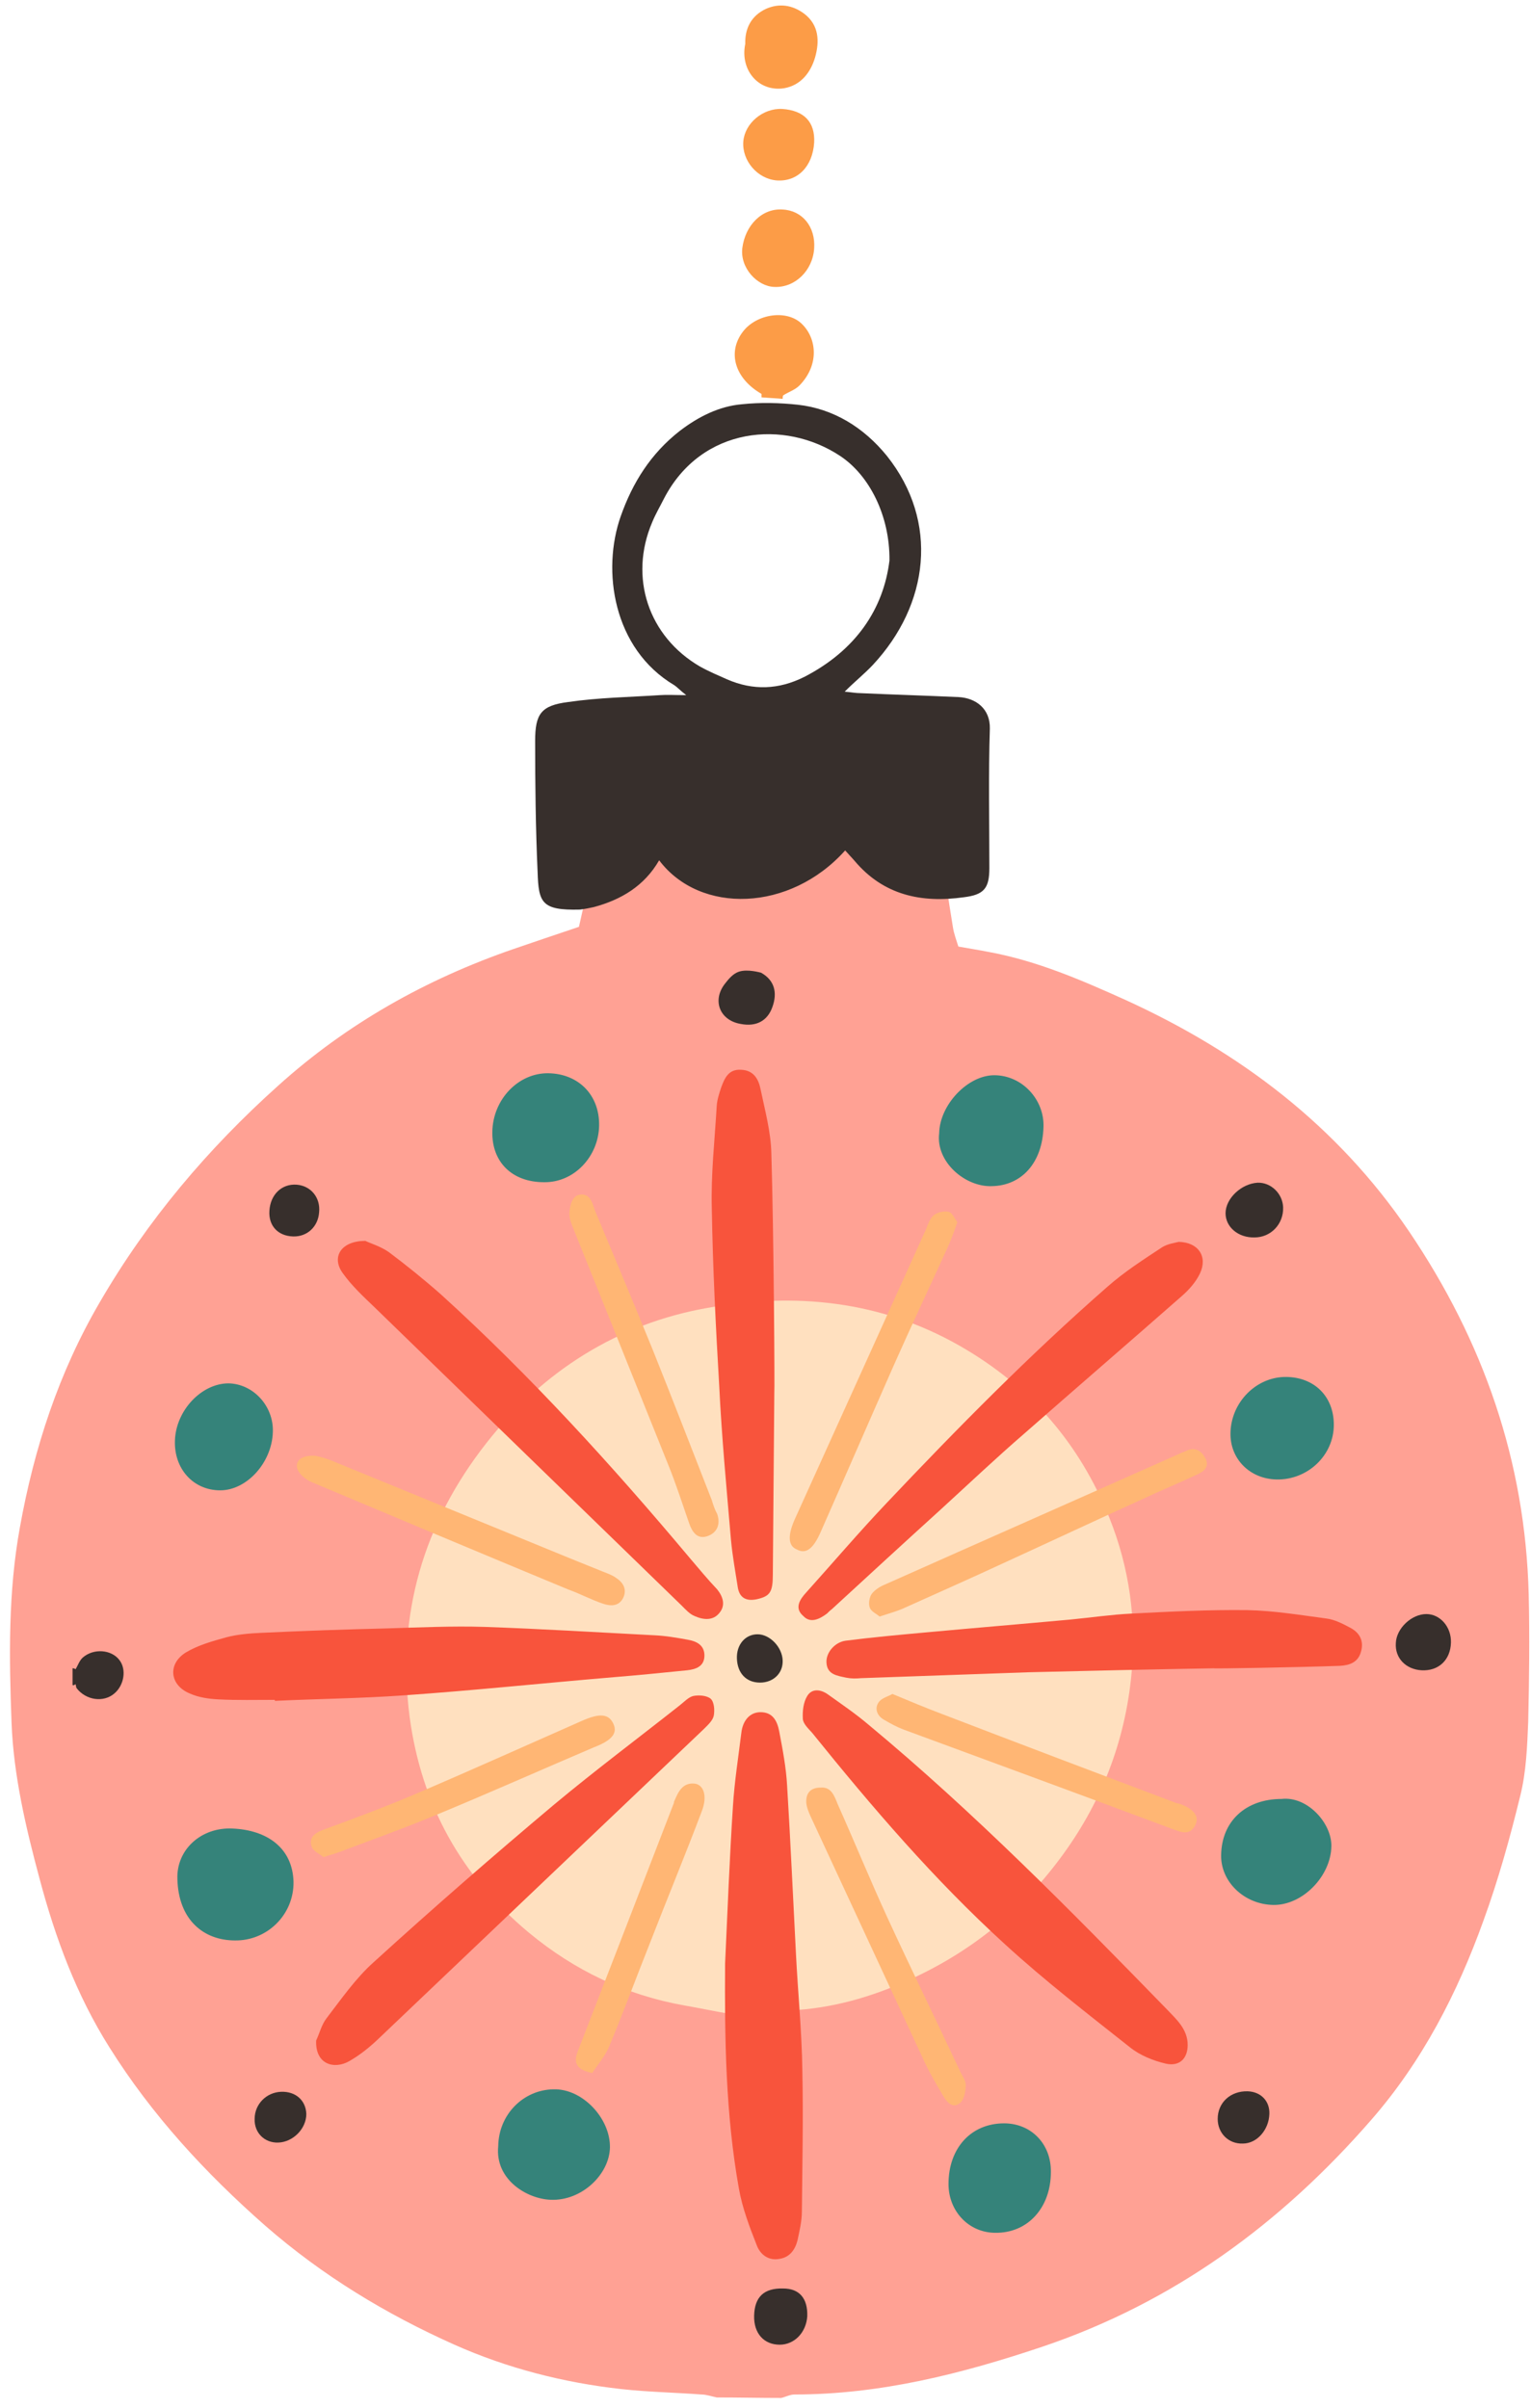 <svg width="145" height="228" viewBox="0 0 145 228" fill="none" xmlns="http://www.w3.org/2000/svg">
<path d="M73.986 227.046C71.936 227.046 69.931 226.999 67.881 226.999C67.415 226.906 66.902 226.719 66.436 226.719C63.919 226.532 61.356 226.486 58.839 226.206C53.386 225.599 48.073 224.245 43.039 222.005C36.561 219.11 30.549 215.47 25.142 210.755C19.456 205.76 14.376 200.252 10.368 193.857C7.245 188.909 5.241 183.495 3.75 177.893C2.445 173.038 1.28 168.09 1.093 163.096C0.86 156.934 0.767 150.726 1.885 144.611C3.237 137.096 5.567 129.954 9.436 123.325C13.957 115.53 19.689 108.762 26.354 102.787C32.879 96.905 40.383 92.704 48.632 89.857C50.683 89.157 52.734 88.456 54.831 87.756C55.437 85.049 56.043 82.435 56.602 79.774C57.254 76.693 58.42 75.713 61.542 75.48C63.267 75.34 64.991 75.293 66.669 75.06C72.355 74.313 78.088 74.406 83.82 74.406C86.943 74.406 88.714 76.32 89.04 79.307C89.367 82.155 89.786 84.956 90.252 87.803C90.345 88.41 90.578 89.016 90.765 89.623C91.79 89.81 92.722 89.95 93.654 90.137C98.222 90.977 102.416 92.797 106.564 94.665C117.424 99.613 126.652 106.568 133.457 116.604C140.494 127.013 144.456 138.356 144.782 150.959C144.875 154.974 144.829 158.988 144.736 163.003C144.642 165.336 144.549 167.764 143.99 170.004C143.011 174.019 141.893 178.033 140.494 181.861C138.024 188.723 134.715 195.164 129.868 200.719C121.339 210.522 111.179 217.99 98.734 222.191C91.091 224.759 83.354 226.719 75.245 226.719C74.825 226.719 74.406 226.953 73.986 227.046Z" fill="#FFA194"/>
<path d="M68.86 190.636C67.508 190.403 66.203 190.123 64.851 189.89C59.305 188.909 54.411 186.575 50.077 182.981C43.692 177.66 39.917 170.891 38.798 162.582C37.54 152.873 40.103 144.238 46.069 136.629C51.429 129.814 58.513 125.333 66.995 123.839C75.245 122.345 83.401 123.139 90.905 127.433C97.523 131.214 102.23 136.629 105.073 143.724C106.984 148.485 107.636 153.433 107.17 158.428C106.565 164.916 104.281 170.798 100.319 176.073C96.544 181.114 91.79 184.895 86.104 187.462C82.515 189.096 78.787 190.17 74.779 190.356C74.452 190.356 74.126 190.59 73.753 190.73C72.169 190.636 70.491 190.636 68.86 190.636Z" fill="#FFE0BF"/>
<path d="M70.258 38.277C72.029 38.09 73.847 38.137 75.571 38.323C78.927 38.697 81.816 40.471 84.007 43.178C88.947 49.386 88.015 57.228 82.655 62.97C81.863 63.81 80.977 64.51 79.999 65.49C80.605 65.537 81.024 65.63 81.49 65.63C84.613 65.77 87.735 65.864 90.811 66.004C92.443 66.097 93.794 67.124 93.748 68.991C93.608 73.379 93.701 77.767 93.701 82.201C93.701 84.115 93.188 84.722 91.277 84.956C87.269 85.516 83.68 84.769 80.931 81.501C80.651 81.174 80.325 80.848 80.045 80.521C74.825 86.356 66.296 86.589 62.428 81.455C61.03 83.882 58.839 85.189 56.229 85.889C55.81 85.982 55.343 86.076 54.924 86.123C51.289 86.216 51.009 85.469 50.916 82.575C50.73 78.42 50.683 74.313 50.683 70.158C50.683 67.591 51.242 66.797 53.806 66.471C56.695 66.05 59.631 66.004 62.521 65.817C63.173 65.77 63.873 65.817 64.991 65.817C64.385 65.35 64.152 65.07 63.873 64.884C58.047 61.429 56.975 54.007 58.792 48.873C59.911 45.699 61.636 42.944 64.385 40.797C66.156 39.444 68.114 38.463 70.258 38.277ZM84.24 53.074C84.286 48.826 82.329 44.998 79.579 43.178C74.312 39.677 66.436 40.377 62.894 47.192C62.521 47.939 62.102 48.639 61.775 49.433C59.538 54.661 61.402 60.262 66.296 63.11C67.135 63.577 68.021 63.95 68.859 64.323C71.33 65.397 73.753 65.304 76.177 64.09C81.07 61.569 83.68 57.648 84.24 53.074Z" fill="#372F2C"/>
<path d="M75.384 184.988C75.105 179.667 74.872 174.345 74.546 169.071C74.452 167.344 74.126 165.663 73.8 163.936C73.613 162.956 73.194 162.116 72.029 162.116C71.05 162.116 70.351 162.862 70.211 164.076C69.931 166.363 69.559 168.697 69.419 170.985C69.093 175.979 68.906 180.927 68.673 185.922C68.626 193.064 68.72 200.159 69.978 207.207C70.304 209.075 71.003 210.895 71.703 212.669C72.029 213.462 72.774 214.069 73.8 213.882C74.778 213.742 75.291 213.042 75.524 212.155C75.711 211.268 75.944 210.335 75.944 209.401C75.99 204.967 76.084 200.486 75.99 196.051C75.944 192.41 75.571 188.723 75.384 184.988Z" fill="#F8543C"/>
<path d="M82.236 163.283C81.024 162.256 79.719 161.369 78.414 160.435C77.761 159.968 76.922 159.828 76.456 160.575C76.084 161.182 75.99 162.022 76.037 162.769C76.084 163.236 76.55 163.656 76.922 164.076C82.609 171.125 88.481 177.986 95.192 184.101C98.968 187.556 103.022 190.683 107.031 193.857C107.963 194.604 109.221 195.118 110.433 195.398C111.738 195.678 112.484 194.884 112.484 193.624C112.484 192.13 111.412 191.196 110.526 190.263C101.438 180.927 92.303 171.638 82.236 163.283Z" fill="#F8543C"/>
<path d="M58.14 158.801C60.47 158.615 62.754 158.381 65.084 158.148C65.923 158.055 66.716 157.774 66.716 156.748C66.716 155.767 65.97 155.394 65.131 155.254C64.106 155.067 63.034 154.88 61.962 154.834C56.602 154.554 51.242 154.227 45.882 154.04C42.853 153.947 39.777 154.087 36.747 154.18C32.786 154.274 28.778 154.414 24.816 154.6C23.698 154.647 22.532 154.74 21.46 155.02C20.109 155.394 18.757 155.767 17.592 156.467C15.867 157.541 16.054 159.548 17.965 160.342C18.804 160.715 19.736 160.855 20.668 160.902C22.439 160.995 24.257 160.949 26.028 160.949C26.028 160.995 26.028 160.995 26.028 161.042C30.083 160.855 34.137 160.809 38.146 160.529C44.857 160.062 51.475 159.362 58.14 158.801Z" fill="#F8543C"/>
<path d="M69.232 145.825C69.372 147.318 69.652 148.859 69.885 150.353C70.071 151.333 70.724 151.613 71.656 151.426C72.914 151.146 73.194 150.773 73.194 149.092C73.241 143.351 73.287 137.656 73.334 131.914C73.38 131.914 73.287 116.744 73.054 109.182C73.008 107.175 72.448 105.121 72.029 103.114C71.842 102.18 71.376 101.34 70.211 101.293C68.999 101.2 68.626 102.087 68.3 102.974C68.114 103.534 67.927 104.094 67.881 104.701C67.694 107.921 67.322 111.189 67.415 114.457C67.508 120.011 67.788 125.613 68.114 131.168C68.347 136.022 68.813 140.923 69.232 145.825Z" fill="#F8543C"/>
<path d="M65.317 147.505C57.953 138.73 50.263 130.281 41.781 122.579C40.196 121.178 38.519 119.825 36.841 118.564C36.048 118.004 35.069 117.724 34.603 117.491C32.32 117.491 31.388 118.984 32.413 120.478C33.298 121.738 34.417 122.765 35.536 123.839C45.23 133.268 54.924 142.651 64.572 152.033C64.945 152.406 65.317 152.827 65.784 153.013C66.622 153.387 67.555 153.48 68.16 152.686C68.72 151.986 68.487 151.193 67.927 150.493C66.995 149.512 66.156 148.485 65.317 147.505Z" fill="#F8543C"/>
<path d="M127.817 154.087C127.118 153.713 126.372 153.34 125.627 153.247C123.156 152.92 120.64 152.5 118.123 152.453C114.488 152.406 110.806 152.593 107.17 152.78C105.259 152.873 103.349 153.153 101.438 153.34C96.87 153.76 92.349 154.134 87.782 154.554C85.219 154.787 82.655 155.02 80.092 155.347C79.066 155.487 78.228 156.467 78.274 157.401C78.321 158.568 79.299 158.661 80.138 158.848C80.604 158.941 81.07 158.941 81.537 158.895C86.85 158.708 92.163 158.521 97.43 158.335C103.255 158.195 109.128 158.055 114.954 157.961C114.954 158.008 122.923 157.868 126.885 157.728C127.817 157.681 128.609 157.401 128.889 156.421C129.215 155.347 128.749 154.554 127.817 154.087Z" fill="#F8543C"/>
<path d="M65.69 160.575C65.224 160.669 64.805 161.135 64.385 161.462C60.424 164.59 56.369 167.624 52.501 170.845C46.721 175.699 40.989 180.694 35.396 185.782C33.671 187.322 32.32 189.283 30.922 191.103C30.456 191.71 30.269 192.504 29.943 193.204C29.85 195.491 31.667 195.958 33.065 195.164C34.044 194.604 34.93 193.904 35.769 193.11C46.069 183.308 56.369 173.505 66.669 163.703C67.042 163.329 67.508 162.909 67.601 162.442C67.694 161.929 67.648 161.182 67.322 160.855C66.949 160.529 66.203 160.482 65.69 160.575Z" fill="#F8543C"/>
<path d="M78.321 152.78C78.46 152.64 78.6 152.5 78.787 152.36C82.189 149.232 85.638 146.058 89.087 142.931C91.743 140.503 94.353 138.029 97.057 135.695C101.997 131.354 106.984 127.06 111.924 122.719C112.623 122.112 113.276 121.365 113.649 120.571C114.394 118.984 113.509 117.631 111.645 117.584C111.272 117.677 110.573 117.771 110.06 118.097C108.289 119.264 106.471 120.431 104.887 121.832C97.523 128.273 90.671 135.229 83.96 142.324C81.35 145.078 78.88 147.972 76.363 150.773C75.757 151.426 75.198 152.266 76.084 153.013C76.736 153.713 77.575 153.34 78.321 152.78Z" fill="#F8543C"/>
<path d="M77.715 145.078C80.045 139.803 82.329 134.528 84.659 129.254C86.29 125.566 88.015 121.925 89.693 118.237C90.066 117.444 90.345 116.65 90.672 115.717C90.392 115.343 90.159 114.783 89.833 114.737C89.413 114.643 88.761 114.783 88.434 115.063C88.062 115.39 87.875 115.95 87.689 116.417C83.541 125.566 79.393 134.762 75.245 143.911C74.592 145.405 74.639 146.385 75.478 146.712C76.317 147.178 77.016 146.665 77.715 145.078Z" fill="#FFB674"/>
<path d="M114.161 138.076C113.789 137.376 113.183 136.956 112.344 137.376C112.157 137.469 111.971 137.516 111.784 137.609C102.463 141.764 93.142 145.871 83.82 150.026C83.354 150.212 82.842 150.539 82.562 150.913C82.329 151.239 82.236 151.846 82.376 152.22C82.515 152.593 82.981 152.78 83.308 153.06C84.147 152.78 84.846 152.593 85.498 152.313C88.714 150.866 91.883 149.466 95.099 147.972C99.48 145.965 103.861 143.911 108.289 141.904C109.967 141.11 111.691 140.41 113.369 139.616C114.022 139.336 114.581 138.87 114.161 138.076Z" fill="#FFB674"/>
<path d="M67.415 142.044C65.55 137.282 63.733 132.568 61.822 127.807C60.051 123.466 58.233 119.124 56.416 114.783C56.182 114.27 56.043 113.056 55.064 113.103C54.178 113.103 53.992 114.176 53.945 114.643C53.852 115.203 54.085 115.81 54.318 116.37C57.301 123.792 60.284 131.214 63.267 138.636C64.013 140.457 64.618 142.37 65.271 144.238C65.55 145.031 66.016 145.778 66.995 145.451C67.927 145.125 68.254 144.331 67.927 143.351C67.694 142.931 67.555 142.51 67.415 142.044Z" fill="#FFB674"/>
<path d="M57.115 151.846C57.814 152.08 58.606 152.126 59.026 151.286C59.398 150.493 59.026 149.839 58.373 149.419C58 149.139 57.581 148.999 57.115 148.812C56.089 148.392 55.017 147.972 53.992 147.552C46.488 144.471 38.938 141.39 31.434 138.309C30.875 138.076 30.316 137.936 29.896 137.843C28.638 137.749 27.892 138.263 28.172 139.103C28.358 139.616 28.964 140.083 29.477 140.317C37.586 143.724 45.696 147.132 53.806 150.493C54.971 150.913 55.996 151.473 57.115 151.846Z" fill="#FFB674"/>
<path d="M84.053 181.581C82.422 178.033 80.931 174.392 79.346 170.845C79.02 170.051 78.74 169.164 77.715 169.257C76.643 169.257 76.317 169.911 76.363 170.705C76.41 171.171 76.596 171.591 76.783 172.012C80.371 179.76 84.007 187.556 87.595 195.304C88.108 196.378 88.714 197.405 89.32 198.432C89.646 198.992 90.205 199.692 90.904 199.132C91.324 198.805 91.464 198.012 91.464 197.405C91.464 196.938 91.044 196.425 90.858 195.958C88.621 191.197 86.29 186.435 84.053 181.581Z" fill="#FFB674"/>
<path d="M111.738 170.798C111.598 170.751 111.458 170.751 111.365 170.705C103.954 167.904 96.544 165.103 89.133 162.256C87.642 161.695 86.197 161.089 84.519 160.388C84.147 160.622 83.494 160.762 83.214 161.182C82.795 161.789 83.075 162.489 83.774 162.862C84.333 163.189 84.939 163.516 85.545 163.749C94.027 166.877 102.556 170.004 111.039 173.178C111.924 173.505 112.717 173.832 113.229 172.758C113.602 171.965 113.043 171.265 111.738 170.798Z" fill="#FFB674"/>
<path d="M58.14 163.329C57.721 162.256 56.835 162.162 55.064 162.956C49.984 165.196 44.904 167.484 39.777 169.678C36.747 170.985 33.625 172.152 30.549 173.272C29.71 173.599 29.244 174.065 29.523 174.859C29.663 175.279 30.316 175.559 30.642 175.839C31.341 175.606 31.76 175.512 32.227 175.326C35.209 174.205 38.192 173.132 41.128 171.918C46.209 169.818 51.242 167.577 56.276 165.43C57.86 164.823 58.466 164.169 58.14 163.329Z" fill="#FFB674"/>
<path d="M65.83 168.884C64.665 168.744 64.246 169.631 63.873 170.518C63.826 170.564 63.826 170.658 63.826 170.705C60.797 178.547 57.767 186.389 54.738 194.184C54.272 195.351 54.598 195.958 56.089 196.285C56.602 195.491 57.301 194.697 57.674 193.811C59.026 190.59 60.237 187.276 61.542 184.008C63.173 179.807 64.898 175.652 66.483 171.451C66.995 170.098 66.669 169.024 65.83 168.884Z" fill="#FFB674"/>
<path d="M22.02 173.132C19.037 172.992 16.706 175.139 16.8 177.893C16.893 181.814 19.317 183.728 22.253 183.728C25.282 183.775 27.846 181.301 27.799 178.173C27.706 174.952 25.282 173.272 22.02 173.132Z" fill="#35837A"/>
<path d="M52.407 197.825C49.564 197.872 47.234 200.206 47.187 203.193C46.861 206.367 49.891 208.188 52.128 208.281C55.111 208.421 57.721 205.854 57.767 203.333C57.814 200.579 55.157 197.732 52.407 197.825Z" fill="#35837A"/>
<path d="M51.522 111.936C54.365 111.983 56.695 109.509 56.742 106.568C56.788 103.674 54.784 101.667 51.941 101.62C49.098 101.573 46.675 104.094 46.628 107.175C46.581 110.022 48.492 111.936 51.522 111.936Z" fill="#35837A"/>
<path d="M98.828 106.708C98.921 104.094 96.777 101.807 94.167 101.807C91.65 101.807 88.994 104.607 88.947 107.315C88.621 110.022 91.417 112.403 93.934 112.309C96.777 112.263 98.734 110.069 98.828 106.708Z" fill="#35837A"/>
<path d="M121.385 170.331C117.983 170.331 115.699 172.432 115.653 175.652C115.606 178.173 117.843 180.32 120.593 180.367C123.343 180.414 126.046 177.66 126.093 174.812C126.139 172.618 123.809 170.051 121.385 170.331Z" fill="#35837A"/>
<path d="M95.099 201.046C91.977 201.046 89.833 203.38 89.833 206.787C89.833 209.401 91.79 211.408 94.26 211.408C97.336 211.455 99.527 209.028 99.527 205.667C99.573 203.006 97.663 201.046 95.099 201.046Z" fill="#35837A"/>
<path d="M120.919 140.083C123.856 140.13 126.326 137.796 126.326 134.902C126.326 132.241 124.508 130.421 121.852 130.374C119.008 130.327 116.585 132.755 116.538 135.695C116.492 138.123 118.356 140.037 120.919 140.083Z" fill="#35837A"/>
<path d="M20.855 141.11C23.371 141.11 25.748 138.496 25.841 135.602C25.935 133.128 23.977 131.027 21.647 130.981C19.083 130.981 16.66 133.548 16.567 136.396C16.473 139.056 18.291 141.11 20.855 141.11Z" fill="#35837A"/>
<path d="M119.102 111.983C117.564 112.076 116.072 113.476 116.072 114.877C116.072 116.184 117.284 117.211 118.822 117.164C120.36 117.164 121.572 115.904 121.525 114.316C121.479 113.009 120.36 111.936 119.102 111.983Z" fill="#372F2C"/>
<path d="M74.173 216.683C72.355 216.637 71.47 217.477 71.423 219.251C71.376 220.931 72.355 222.005 73.847 222.005C75.245 222.005 76.363 220.838 76.457 219.297C76.503 217.617 75.711 216.683 74.173 216.683Z" fill="#372F2C"/>
<path d="M73.147 95.365C73.66 93.965 73.334 92.797 72.076 92.097C72.029 92.097 70.817 91.724 69.978 92.004C69.419 92.191 68.999 92.704 68.673 93.124C67.415 94.711 68.16 96.625 70.165 96.952C71.609 97.232 72.681 96.672 73.147 95.365Z" fill="#372F2C"/>
<path d="M135.088 152.826C133.69 152.826 132.245 154.18 132.198 155.581C132.105 156.981 133.13 158.055 134.622 158.148C136.253 158.241 137.372 157.168 137.418 155.534C137.465 154.04 136.393 152.826 135.088 152.826Z" fill="#372F2C"/>
<path d="M118.17 198.012C116.538 197.965 115.327 199.085 115.327 200.626C115.327 201.979 116.352 203.006 117.704 202.96C119.055 202.96 120.174 201.653 120.22 200.159C120.267 198.945 119.428 198.058 118.17 198.012Z" fill="#372F2C"/>
<path d="M26.634 198.058C25.235 198.105 24.117 199.225 24.117 200.626C24.07 201.933 25.049 202.913 26.354 202.866C27.752 202.82 29.011 201.559 29.011 200.159C28.964 198.852 27.985 198.012 26.634 198.058Z" fill="#372F2C"/>
<path d="M28.079 112.169C26.68 112.076 25.608 113.103 25.515 114.643C25.422 116.044 26.308 117.024 27.752 117.071C29.104 117.117 30.129 116.137 30.223 114.783C30.362 113.383 29.43 112.263 28.079 112.169Z" fill="#372F2C"/>
<path d="M7.851 156.934C7.525 157.214 7.385 157.681 7.152 158.055C7.059 157.961 6.966 157.961 6.872 157.961C6.872 158.475 6.872 159.035 6.872 159.548C6.966 159.595 7.059 159.548 7.152 159.455C7.199 159.595 7.199 159.735 7.245 159.828C8.131 160.995 9.809 161.229 10.834 160.342C11.766 159.548 11.999 158.055 11.3 157.168C10.554 156.187 8.877 156.047 7.851 156.934Z" fill="#372F2C"/>
<path d="M74.126 157.214C74.079 155.954 72.914 154.74 71.749 154.74C70.584 154.74 69.745 155.721 69.792 157.028C69.838 158.428 70.677 159.315 71.982 159.315C73.24 159.315 74.173 158.428 74.126 157.214Z" fill="#372F2C"/>
<path d="M75.99 30.715C74.592 29.268 71.656 29.688 70.351 31.415C68.86 33.375 69.605 35.849 72.122 37.296C72.122 37.39 72.122 37.483 72.122 37.623C72.775 37.67 73.474 37.717 74.126 37.763C74.126 37.67 74.126 37.53 74.173 37.436C74.686 37.11 75.291 36.923 75.711 36.503C77.622 34.542 77.342 32.068 75.99 30.715Z" fill="#FC9C47"/>
<path d="M74.266 8.355C75.851 8.075 76.783 6.862 77.202 5.415C77.622 3.921 77.575 2.381 76.177 1.307C75.058 0.467 73.8 0.28 72.542 0.84C71.143 1.494 70.537 2.707 70.584 4.154C70.072 6.582 71.796 8.729 74.266 8.355Z" fill="#FC9C47"/>
<path d="M74.126 19.838C72.169 19.698 70.584 21.332 70.305 23.479C70.072 25.393 71.749 27.12 73.334 27.167C75.291 27.26 76.969 25.627 77.109 23.526C77.249 21.472 75.99 19.932 74.126 19.838Z" fill="#FC9C47"/>
<path d="M73.567 17.084C75.524 17.224 76.969 15.777 77.109 13.49C77.202 11.576 76.177 10.456 74.08 10.316C72.262 10.223 70.537 11.67 70.398 13.397C70.258 15.217 71.749 16.944 73.567 17.084Z" fill="#FC9C47"/>
</svg>
